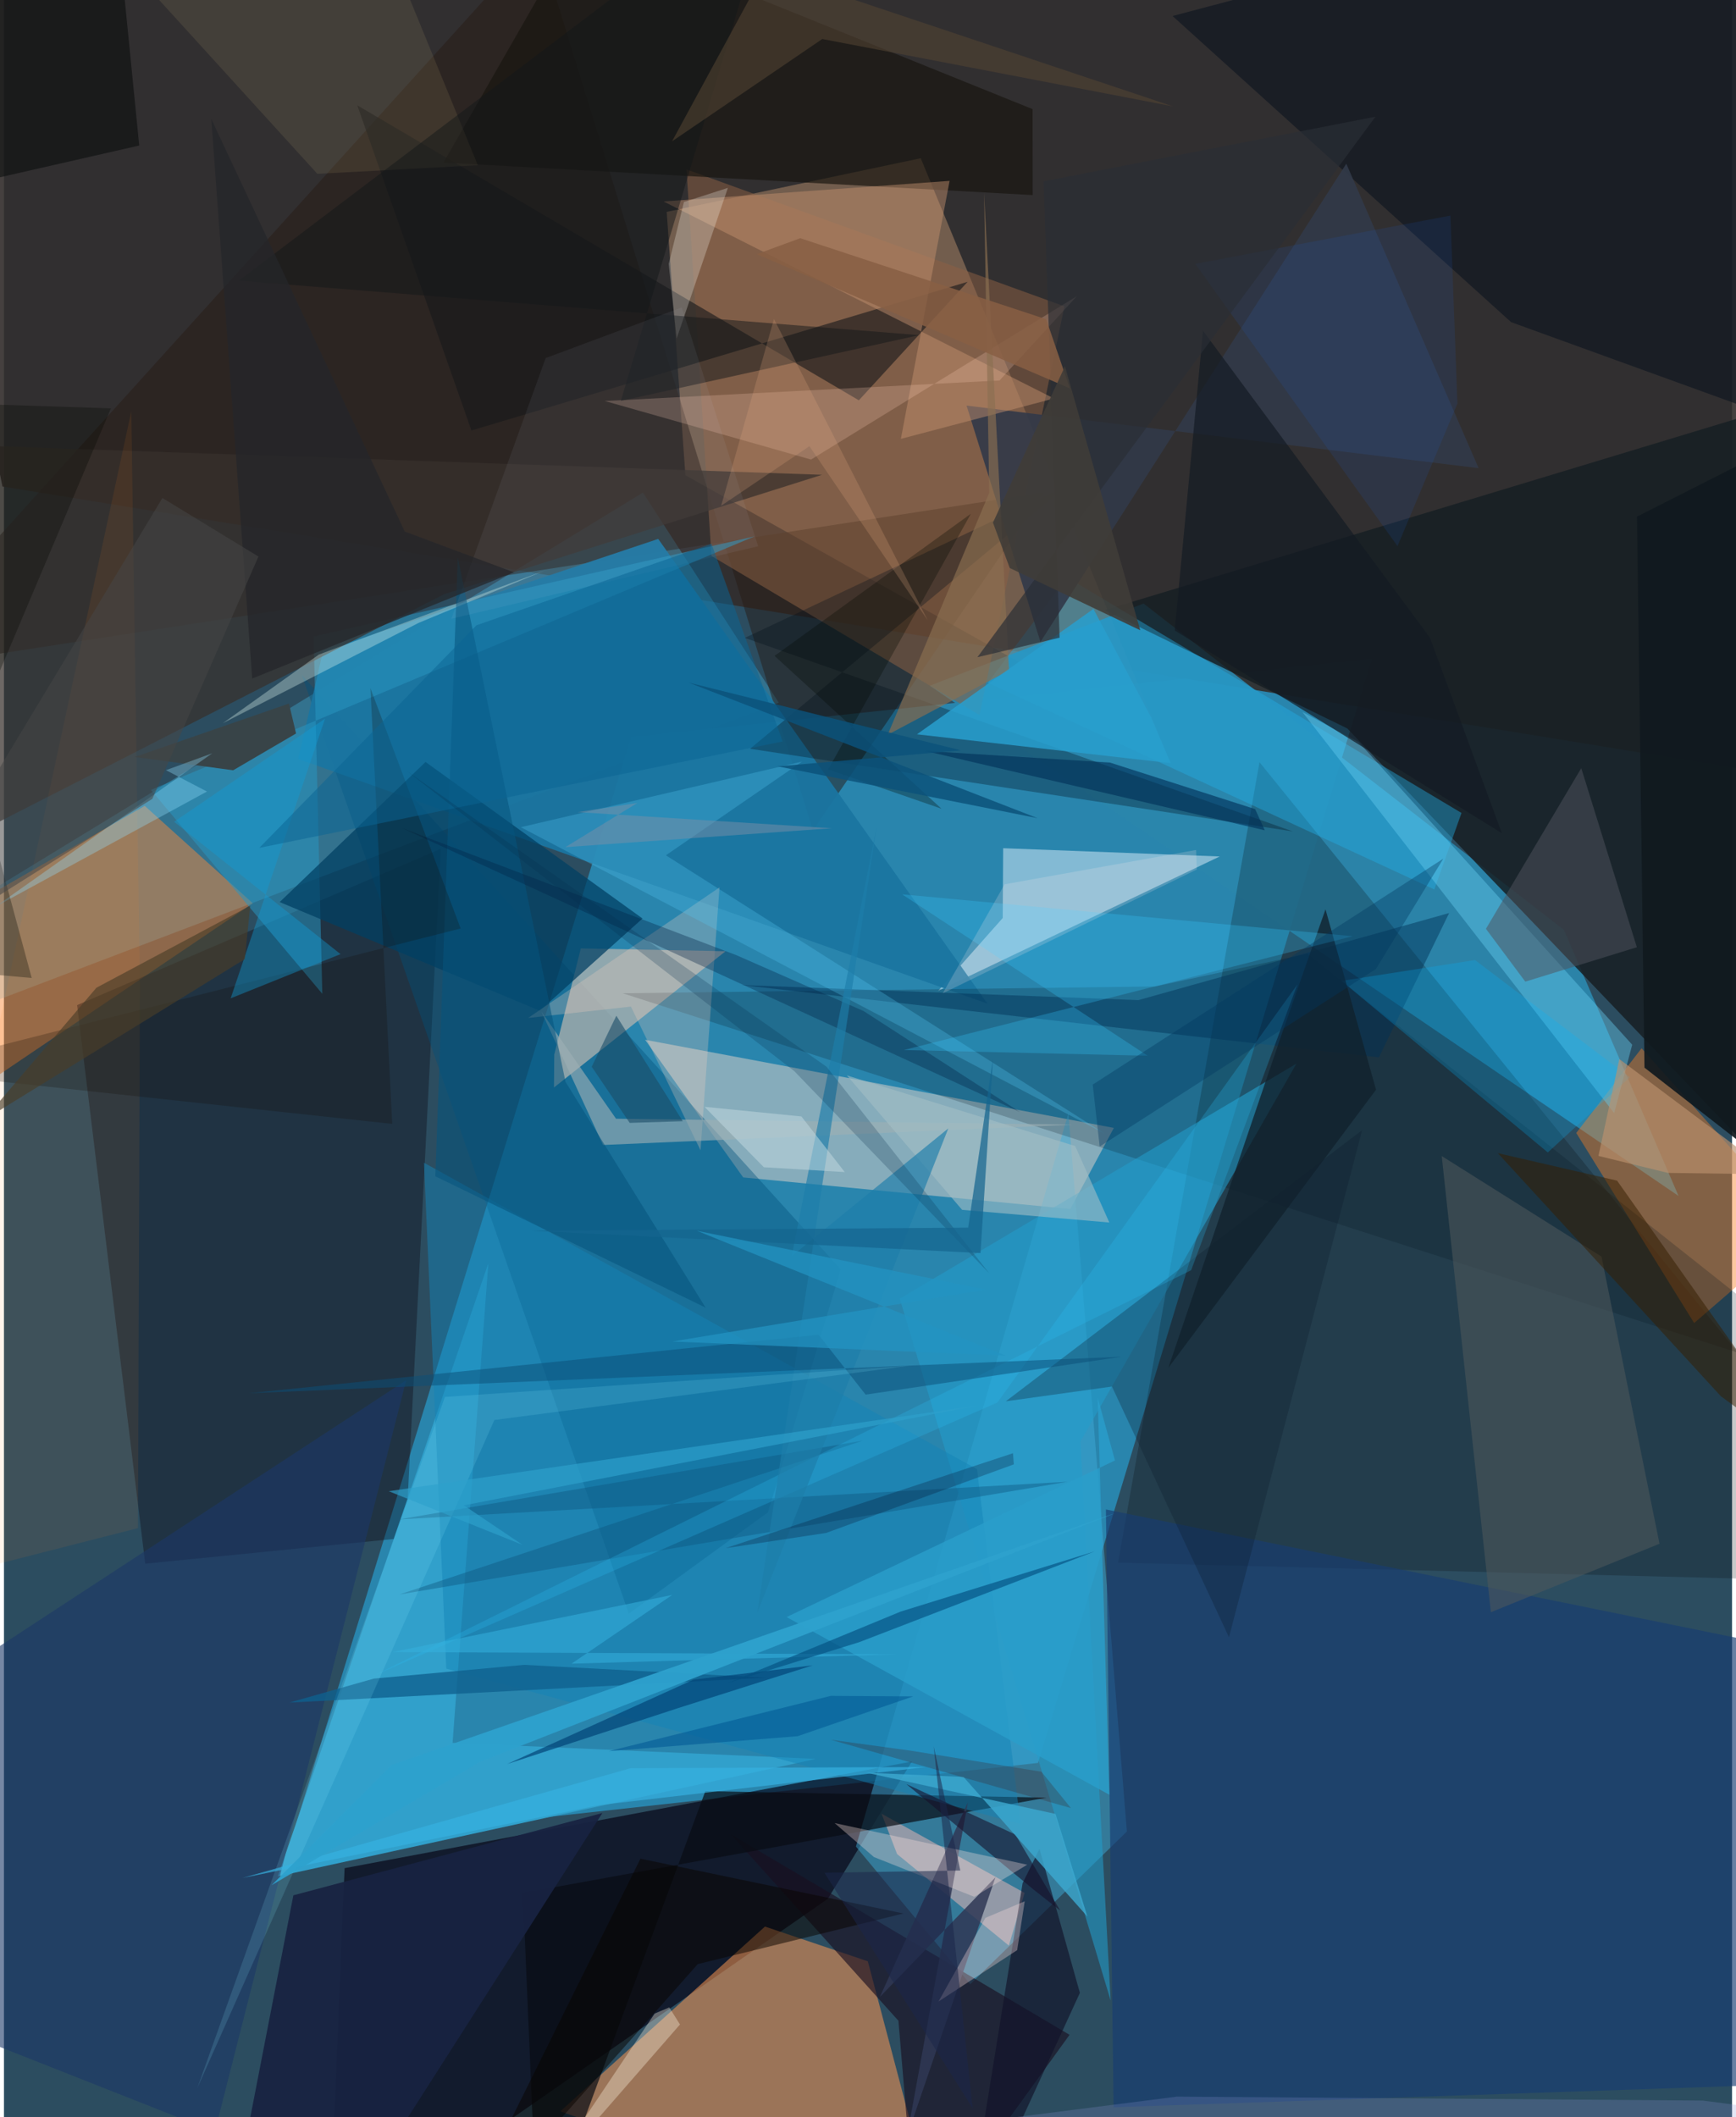 <svg xmlns="http://www.w3.org/2000/svg" width="228" height="278" viewBox="0 0 836 1024"><path fill="#2c4d60" d="M0 0h836v1024H0z"/><path fill="#299fd1" fill-opacity=".678" d="M661.752 318.616l-358.309 37.937L138.108 892.61l362.122-39.937z"/><path fill="#322d2b" fill-opacity=".906" d="M898 381.28l-8.69-411.156L-62-62-.719 235.31z"/><path fill="#fdbf8b" fill-opacity=".322" d="M320.62 102.479l122.888-25.946 116.84 282.508-230.686-129.18z"/><path fill="#2b86ac" fill-opacity=".941" d="M551.322 291.91l203.329 157.822 55.474 128.723L447.88 331.639z"/><path fill="#060214" fill-opacity=".663" d="M157.4 1086l7.386-182.434 274.482-51.598-40.714 66.42z"/><path fill="#fd9751" fill-opacity=".529" d="M454.296 1086l-185.157-64.816 99.019-89.372 49.755 16.797z"/><path fill="#44cbfc" fill-opacity=".298" d="M-62 506.092l17.078-51.743 354.046-216.104 65.724 101.631z"/><path fill="#171f24" fill-opacity=".851" d="M649.859 352.322L532.5 295.098 898 184.468l-3.535 423.381z"/><path fill="#e4d4c9" fill-opacity=".498" d="M536.94 545.523l-226.766-42.621 47.457 66.578 158.244 15.27z"/><path fill="#fe8835" fill-opacity=".467" d="M-62 464.412l130.116-74.637 52.265 47.106-140.6 94.99z"/><path fill="#3eacd8" fill-opacity=".471" d="M467.458 959.69l75.788-73.853-28.301-347.455L412.16 893.115z"/><path fill="#09020a" fill-opacity=".337" d="M68.34 756.308l126.006-12.524 16.965-333.234-175.913 75.59z"/><path fill="#040000" fill-opacity=".212" d="M898 764.989V727.34L607.392 368.643l-68.416 387.162z"/><path fill="#281c16" fill-opacity=".494" d="M-62 325.366l564.926-87.125-111.58 163.491L258.424-28.996z"/><path fill="#f87c1f" fill-opacity=".42" d="M792.227 507.008l-31.598 40.971 57.04 91.928 52.699-45.535z"/><path fill="#e5f2fd" fill-opacity=".482" d="M588.16 414.24l-104.773-3.99-.209 33.751-31.278 35.272z"/><path fill="#00507b" fill-opacity=".4" d="M144.08 326.42L404.8 613.936l-35.17 117.486-67.348 49.013z"/><path fill="#1b75a1" fill-opacity=".957" d="M475.813 485.453L316.505 260.65 154.35 314.938 142.383 367.1z"/><path fill="#31a0cb" d="M234.34 610.985L132.497 907.538l260.361-56.834-175.832-7.74z"/><path fill="#b2b3af" fill-opacity=".749" d="M266.09 525.981l82.994-65.9-70.02-1.364-12.84 51.346z"/><path fill="#0a131e" fill-opacity=".6" d="M565.329 7.745l163.794 148.068L898 217.028 828.963-62z"/><path fill="#00121d" fill-opacity=".204" d="M299.317 480.408L898 673.306 630.485 461.284l-73.581 15.83z"/><path fill="#8d6143" fill-opacity=".522" d="M471.934 345.856l41.087-197.694-182.83-66.225 12.08 186.969z"/><path fill="#173c72" fill-opacity=".655" d="M898 804.339v202.533l-361.175 12.33-3.73-289.138z"/><path fill="#181a1b" fill-opacity=".612" d="M170.92 50.93l242.653 142.68 52.62-57.314-240.047 71.922z"/><path fill="#23b0e7" fill-opacity=".412" d="M705.119 393.199l-13.155 36.987-215.998-99.967 38.356-50.931z"/><path fill="#190f20" fill-opacity=".639" d="M515.506 984.172L441.85 1086l-9.128-108.628-81.034-90.15z"/><path fill="#18160f" fill-opacity=".675" d="M497.676 94.356L212.648 78.632 278.21-35.804l219.415 88.589z"/><path fill="#000d1c" fill-opacity=".314" d="M623.489 402.113l-262.547-39.962 152.68-126.763-155.199 73.134z"/><path fill="#2896c1" fill-opacity=".529" d="M71.096 382.06l82.913 98.603-4.187-172.82 213.261-48.414z"/><path fill="#323a49" fill-opacity=".91" d="M501.432 310.475l147.96-231.302 64.003 147.254-247.713-30.249z"/><path fill="#38302d" fill-opacity=".729" d="M212.99 287.378L-37.25 415.309l25.083-199.769 407.947 14.096z"/><path fill="#239dcb" fill-opacity=".569" d="M625.272 514.447L520.761 697.23l14.61 270.317-101.999-339.428z"/><path fill="#c5926f" fill-opacity=".463" d="M433.898 212.271l74.065-19.536-188.858-95.292 138.364-9.958z"/><path fill="#f3bab5" fill-opacity=".49" d="M432.062 896.738l-7.51-19.518 69.209 38.312-7.636 25.48z"/><path fill="#004063" fill-opacity=".729" d="M203.958 368.53l-70.569 67.773 125.812 52.564 49.722-44.612z"/><path fill="#4e575b" fill-opacity=".565" d="M695.557 559.134l23.77 220.641 81.577-33.12-28.06-138.88z"/><path fill="#080c14" fill-opacity=".694" d="M504.388 869.45L251.04 915.56l7.303 170.44 80.959-219.68z"/><path fill="#66ccf1" fill-opacity=".416" d="M787.702 505.292l-8.735 33.082-150.812-194.01 27.184 14.51z"/><path fill="#1484b6" fill-opacity=".482" d="M213.982 807.067l277.836 75.216-21.085-171.703-267.548-148.211z"/><path fill="#182241" fill-opacity=".941" d="M140.013 916.69L107.163 1086l65.9-26.921L289.5 876.9z"/><path fill="#12132a" fill-opacity=".663" d="M492.781 910.853L464.488 1086l56.016-122.133-19.547-69.61z"/><path fill="#0c192a" fill-opacity=".286" d="M536.016 670.62l-51.367 7.145L657.065 546.6 592.63 791.885z"/><path fill="#f7d1be" fill-opacity=".263" d="M346.16 429.193l-9.185 127.153-33.667-69.5-49.72 5.505z"/><path fill="#1b3867" fill-opacity=".6" d="M194.591 667.568l-92.602 363.527L-62 966.312l34.203-153.298z"/><path fill="#ffcdb9" fill-opacity=".224" d="M481.643 184.022l37.407-40.783-128.598 79.034-99.823-28.335z"/><path fill="#4f535d" fill-opacity=".51" d="M735.98 474.79l53.972-16.646-26.895-86.617-46.124 77.714z"/><path fill="#dff8ed" fill-opacity=".337" d="M105.9 349.773l46.424-33.176 109.208-40.618-61.005 25.325z"/><path fill="#003156" fill-opacity=".459" d="M548.83 483.719l150.31-42.113-33.974 69.81-308.467-34.99z"/><path fill="#f9f9f0" fill-opacity=".267" d="M325.433 163.759l-3.843-36.144 7.366-29.906 21.264-6.846z"/><path fill="#ff821e" fill-opacity=".086" d="M-62 771.483l126.834-32.388.943-262.377-4.175-277.783z"/><path fill="#00b5ff" fill-opacity=".235" d="M786.5 521.062l-39.633 36.33-99.75-82.969 64.535-10.075z"/><path fill="#2f3855" fill-opacity=".851" d="M423.756 965.848l55.924-57.905-42.842 125.528L466.33 871.7z"/><path fill="#0f608e" fill-opacity=".78" d="M178.956 811.88l-40.875 11.596 230.383-12.042-116.801-6.205z"/><path fill="#ffe0e0" fill-opacity=".329" d="M490.166 943.218l-38.08 24.86 22.709-40.464 19.022-8.037z"/><path fill="#55c8f3" fill-opacity=".275" d="M532.188 548.106L320.22 413.678l65.89-45.334-136.069 31.745z"/><path fill="#060a0a" fill-opacity=".537" d="M-62 99.437L-24.547-62h76.843L65.441 70.386z"/><path fill="#9eaeb3" fill-opacity=".624" d="M289.82 553.786l-29.807-64.495 36.094 51.799 221.046 2.855z"/><path fill="#06547d" fill-opacity=".561" d="M208.685 568.938l10.869-299.25 52.097 253.525 67.787 109.246z"/><path fill="#384448" d="M137.88 340.27l-74.617 25.85 47.63 6.434 30.42-17.79z"/><path fill="#11222d" fill-opacity=".784" d="M663.772 527.066l-24.448-87.249-21.614 61.618-54.417 160.124z"/><path fill="#024" fill-opacity=".341" d="M354.342 461.994l61.513 27.013 75.654 48.864-299.247-137.504z"/><path fill="#8b6f51" fill-opacity=".659" d="M474.162 93.325l2.497 145.014-49.128 117.035 58.692-31.14z"/><path fill="#120b00" fill-opacity=".227" d="M177.278 332.83l43.645 116.241-270.976 68.827 237.885 25.686z"/><path fill="#d6bc7e" fill-opacity=".114" d="M46.11-31.835l139.496 5.165L229.26 79.941l-77.665 4.126z"/><path fill="#bb926e" fill-opacity=".647" d="M804.922 567.29l-33.546-8.22 10.106-46.827 74.397 55.744z"/><path fill="#361f00" fill-opacity=".51" d="M879.35 711.04l-48.75-35.716-107.92-117.59 57.701 13.3z"/><path fill="#141819" fill-opacity=".49" d="M298.414 193.922L374.9-62 113.6 135.751l329.136 26.346z"/><path fill="#289fce" fill-opacity=".851" d="M555.073 347.158l-28.025-52.65-85.373 60.652 122.743 13.951z"/><path fill="#8c96d7" fill-opacity=".231" d="M292.804 1049.061l595.179-24.443-66.142-8.656-254.465-1.889z"/><path fill="#34c8fe" fill-opacity=".271" d="M652.51 452.82l-217.985-20.257 118.768 78.07-117.935-2.77z"/><path fill="#003059" fill-opacity=".624" d="M605.28 391.335l-70.248-22.514-89.411-5.622 164.337 38.387z"/><path fill="#a4bfc6" fill-opacity=".58" d="M534.754 591.291l-16.548-36.998-110.4-34.145 55.72 65.006z"/><path fill="#0d547e" fill-opacity=".408" d="M191.147 734.875l323.447-18.215-323.238 54.526 224.288-74.448z"/><path fill="#014175" fill-opacity=".675" d="M391.224 805.472l-64.922 20.624L243.44 853.2l90.17-40.82z"/><path fill="#2abff5" fill-opacity=".243" d="M625.704 476.18L574.34 614.36 178.408 810.708l302.175-132.336z"/><path fill="#160e29" fill-opacity=".576" d="M436.55 862.9l52.74 24.408 21.697 36.762-12.771-10.043z"/><path fill="#1e7eaa" fill-opacity=".655" d="M422.148 400.044L364.42 780.095l92.427-234.326-75.757 61.8z"/><path fill="#080500" fill-opacity=".506" d="M307.919 898.975L215.106 1086l120.54-136.034 99.482-24.484z"/><path fill="#fcf4e3" fill-opacity=".349" d="M314.792 973.883l7.078-2.979 5.174 8.262-68.3 78.346z"/><path fill="#2a9ecb" fill-opacity=".824" d="M529.122 676.055l5.628 192-156.129-85.941 158.86-75.748z"/><path fill="#3ca8cf" fill-opacity=".82" d="M508.732 877.338l15.415 49.656-59.947-67.559-46.789-2.01z"/><path fill="#ffe3df" fill-opacity=".322" d="M401.828 881.747l19.042 16.444 48.543 19.226 25.609-15.525z"/><path fill="#141b24" fill-opacity=".69" d="M689.873 308.428L580.063 159.97l-13.664 144.96 158.259 98.08z"/><path fill="#11191f" fill-opacity=".922" d="M887.78 589.757l-94.14-73.369-3.618-266.525 97.053-49.171z"/><path fill="#1b5fd3" fill-opacity=".129" d="M576.347 127.64l123.413-23.366 3.397 90.89-29.001 68.974z"/><path fill="#ccddfa" fill-opacity=".067" d="M327.916 148.678l-65.84 24.498-45.65 126.101 148.422-35.085z"/><path fill="#119ed6" fill-opacity=".396" d="M82.316 397.47l73.003-49.859-45.65 135.25 53.148-21.386z"/><path fill="#0a5078" fill-opacity=".51" d="M118.563 673.852l422.303-17.67-124.008 18.357-22.784-28.97z"/><path fill="#91e0fc" fill-opacity=".337" d="M78.372 372.508l22.4-8.18L-4.306 438.65 98.21 382.835z"/><path fill="#534333" fill-opacity=".584" d="M368.262-14.532L323.21 68.35l72.669-49.488 169.66 32.592z"/><path fill="#000a00" fill-opacity=".294" d="M372.794 317.223l94.967-68.73-69.016 123.67 54.814 18.995z"/><path fill="#87edff" fill-opacity=".149" d="M93.504 1010.005L237.26 686.798l200.764-26.24-224.703 15.087z"/><path fill="#0b6493" fill-opacity=".51" d="M228.604 302.413l113.68-39.39 34.438 95.592-253.182 51.468z"/><path fill="#1b264a" fill-opacity=".533" d="M468.644 1019.763l-71.723-113.982 65.734-1.077-12.872-60.054z"/><path fill="#36b1e0" fill-opacity=".69" d="M288.17 873.031l157.916-18.379-142.964.58-187.702 53.064z"/><path fill="#292e35" fill-opacity=".682" d="M510.686 308.413l-39.758 9.46 192.56-261.432-160.523 31.285z"/><path fill="#c0d8df" fill-opacity=".533" d="M406.752 566.889l-39.136-2.331-28.705-29.225 46.865 4.655z"/><path fill="#885f44" fill-opacity=".855" d="M515.623 187.818l-11.41-33.409-118.996-39.198-21.078 7.733z"/><path fill="#40110e" fill-opacity=".235" d="M516.176 874.508l-116.17-33.059 38.44 5.253 63.429 10.213z"/><path fill="#25262a" fill-opacity=".745" d="M246.694 276.812l-52.792-19.73-93.607-199.588 19.8 270.698z"/><path fill="#062f4d" fill-opacity=".227" d="M397.962 515.962l78.744 99.967-94.354-97.857L195.08 373.054z"/><path fill="#e3a880" fill-opacity=".22" d="M372.505 154.31l-25.556 90.321 42.726-28.817 57.228 84.238z"/><path fill="#003861" fill-opacity=".369" d="M530.08 554.556l133.68-85.907 32.558-53.338-169.594 109.262z"/><path fill="#35b0dc" fill-opacity=".557" d="M323.278 771.416l-135.355 27.641 243.612 1.07-156.934 4.526z"/><path fill="#1c4d68" fill-opacity=".6" d="M328.388 542.29l-25.668.814-18.371-27.15 11.906-24.684z"/><path fill="#7990a8" fill-opacity=".498" d="M271.616 409.732l34.794-21.362-28.908 4.42 123 7.804z"/><path fill="#045181" fill-opacity=".651" d="M527.804 750.304l-113.976 43.93-64.213 19.99 84.17-34.753z"/><path fill="#000723" fill-opacity=".243" d="M397.733 741.43l90.816-33.182-.418-5.372-138.987 45.922z"/><path fill="#14658f" fill-opacity=".71" d="M472.426 606.072l6.042-94.163-12.007 81.865-211.534 1.46z"/><path fill="#2ea1cc" fill-opacity=".667" d="M250.863 747.193l-28.367-19.117 248.281-48.23-284.635 41.401z"/><path fill="#060700" fill-opacity=".302" d="M13.428 473.012L-62 193.82l113.738 3.69L-62 466.345z"/><path fill="#403c38" fill-opacity=".882" d="M486.561 274.714l-8.107-21.934 34.808-75.616 36.452 127.678z"/><path fill="#2ea1cd" fill-opacity=".949" d="M129.471 911.816l57.955-58.084 349.988-121.825-307 120.162z"/><path fill="#4a3e27" fill-opacity=".639" d="M119.16 438.035l-2.648 25.85-126.494 78.02 54.724-64.182z"/><path fill="#464645" fill-opacity=".549" d="M71.798 386.367l51.315-117.186-46.452-28.31L-62 470.698z"/><path fill="#0b527a" fill-opacity=".835" d="M462.979 362.923l-88.67 7.734 125.682 25.049-168.66-65.532z"/><path fill="#035a95" fill-opacity=".584" d="M439.843 820.486l-39.857-.256-107.442 26.751 91.416-7.242z"/><path fill="#2394c2" fill-opacity=".733" d="M475.054 623.754l-139.85-28.474 149.383 60.413L323.4 648.84z"/><path fill="#feecec" fill-opacity=".192" d="M576.712 411.098l.361 9.429-122.898 59.91 29.91-52.732z"/></svg>